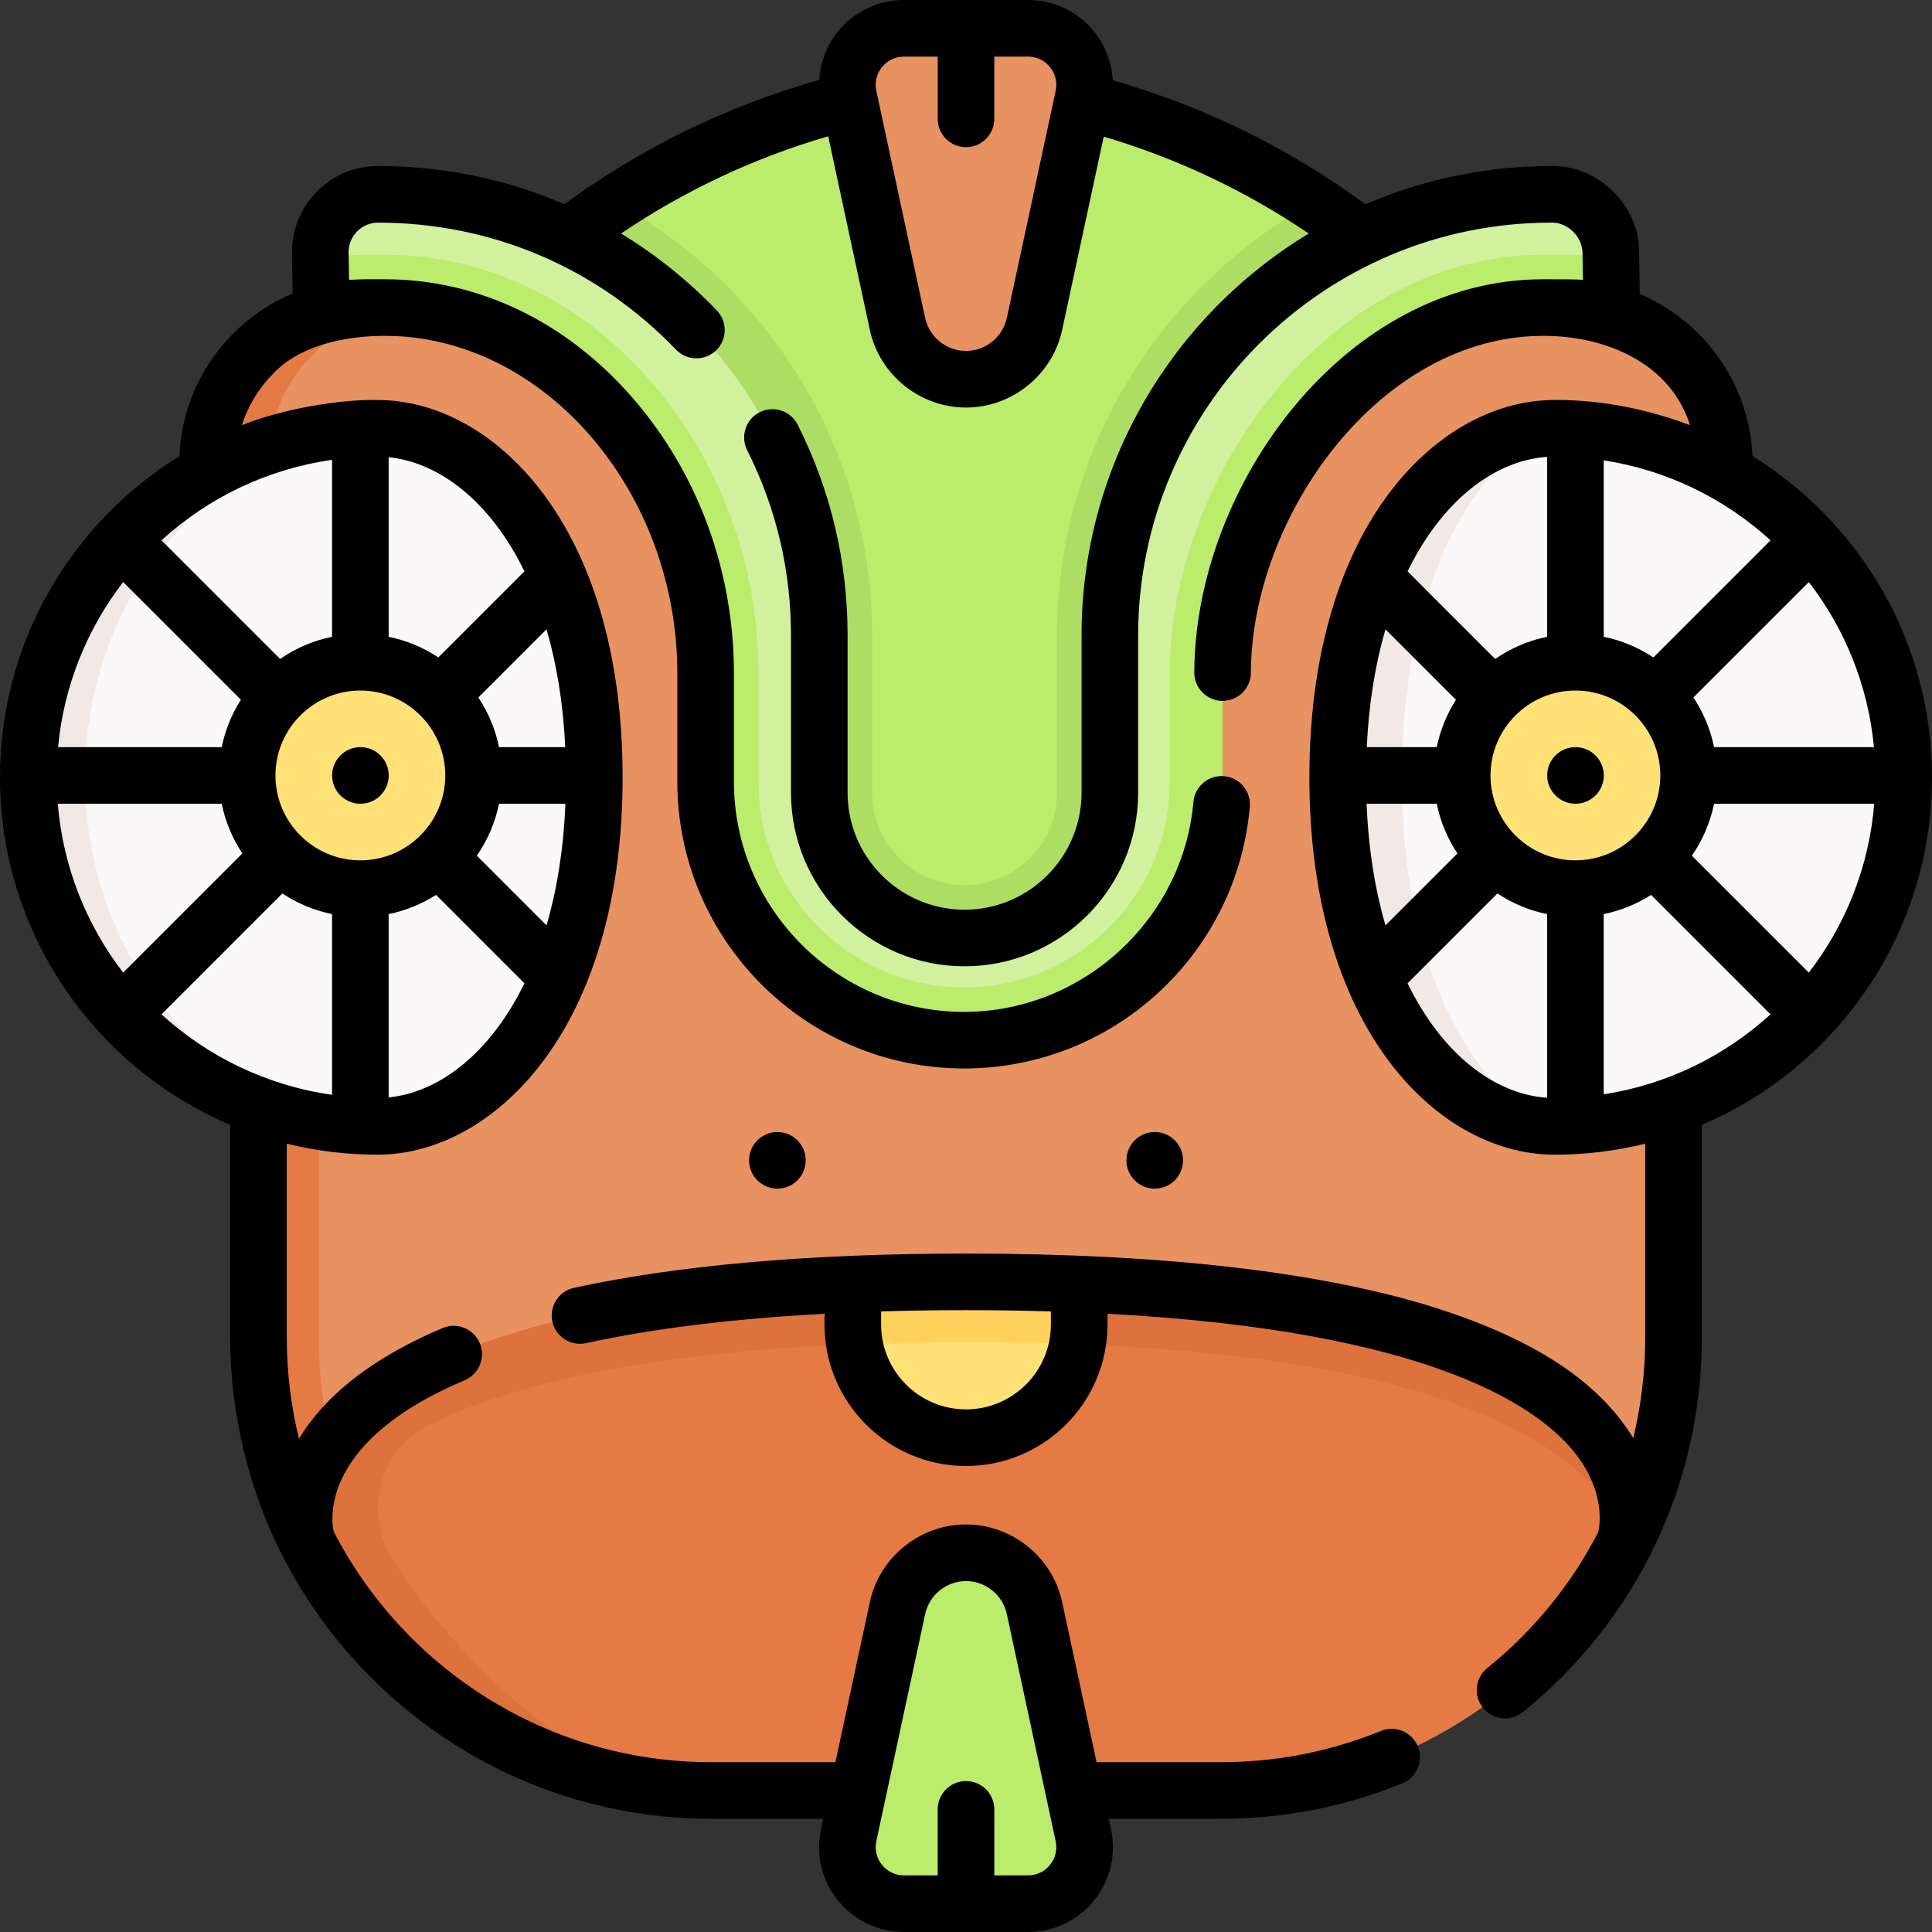 <svg id="Capa_1" enable-background="new 0 0 512 512" height="512" viewBox="0 0 512 512" width="512" xmlns="http://www.w3.org/2000/svg"><rect x="0" y="0" width="512" height="512" fill="#333333" stroke="none"/><g><g><path d="m430.63 408.6c-.02.03-.02.06-.03.08s-.01.03-.01.03c-19.81 39.03-60.32 65.79-107.09 65.79h-135c-4.386 0-8.718-.235-12.982-.694 0 0-22.545-7.354-33.38-12.054-26.333-11.419-46.099-31.637-58.605-57.358-1.681-12.019-2.833-64.684 172.467-64.684 193.08 0 175.57 65.76 174.63 68.89z" fill="#e57a45"/><path d="m256 333.11c-113.016 0-153.937 29.539-168.3 49.06 0-.001-.001-.002-.001-.003l-.002.009c-7.909 10.752-7.764 20.468-7.167 24.74v.001s.001.001.001.002v.002c.21.43.42.86.64 1.29.002-.005.004-.01.006-.015 17.856 35.629 52.939 61.155 94.343 65.602-27.719-9.293-53.263-32.817-71.256-60.233-8.326-12.687-3.659-29.859 10.054-36.355 25.302-11.988 68.449-21.5 141.682-21.5 135.25 0 167.81 31.87 174.79 52.29 1.79-7.32 11.12-74.89-174.79-74.89z" fill="#dd723c"/><path d="m286 316.156-1.844 34.844c0 1.795 1.384 5.262 1.384 5.262-2.487 14.059-14.767 24.738-29.54 24.738-14.77 0-27.047-10.674-29.538-24.728 0 0 1.878-3.363 1.878-5.161l-2.34-34.955z" fill="#ffe177"/><path d="m286 316.16v34.84c0 1.8-.15 3.552-.46 5.262-9.25-.36-19.1-.552-29.54-.552s-20.288.192-29.538.562c-.31-1.71-.462-3.472-.462-5.272v-34.84z" fill="#ffd15b"/><path d="m153.477 63.606c3.798-2.862 9.818-9.873 9.818-9.873 27.587-17.928 59.322-29.096 92.612-32.196l.393-.037c32.954 3.23 64.378 14.37 91.734 32.173 0 0 6.039 7.43 10.049 10.483l-54.561 191.844h-102.096z" fill="#bbec6c"/><path d="m361.826 63.33-58.306 192.67h-102.09l-52.164-192.367c3.8-2.86 10.049-7.32 14.029-9.9 40.4 22.31 67.825 65.367 67.825 114.697v41.65c0 13.51 10.99 24.5 24.5 24.5s24.5-10.99 24.5-24.5v-41.65c0-49.37 27.464-92.446 67.914-114.757 4.21 2.74 9.782 6.607 13.792 9.657z" fill="#aedd64"/><path d="m427.121 100.5-4.497-21.041 4.264-10.769-.016-2.128c-.139-8.359-6.955-15.062-15.315-15.062h-.511c-64.576 0-116.926 52.349-116.926 116.926v41.653c0 21.263-17.237 38.5-38.5 38.5-21.263 0-38.5-17.237-38.5-38.5v-41.653c0-64.576-52.349-116.926-116.926-116.926-8.559 0-15.457 7.014-15.315 15.572l.014 1.638 3.518 6.648-3.292 19.405 116.304 189.346h137.164z" fill="#d1f19e"/><path d="m427.12 100.5-88.53 183.61h-137.16l-116.31-189.35-.225-26.05c3.77-.8 7.655-1.21 11.605-1.21h5.5c26.68 0 51.78 12.02 70.69 33.83 18.25 21.07 28.31 48.48 28.31 77.17v28.66c0 14.55 5.67 28.24 15.96 38.54 10.3 10.29 23.99 15.96 38.54 15.96 30.05 0 54.5-24.45 54.5-54.5v-28.66c0-52.4 42.34-111 99-111h6.49c3.9 0 7.718.41 11.398 1.19z" fill="#bbec6c"/><path d="m457 123.5-13.5 172v59c0 19.47-4.63 37.85-12.87 54.1.94-3.13 18.45-68.89-174.63-68.89-113.022 0-153.944 22.942-168.305 42.464l-9.383 9.395s-6.083-17.925-6.083-36.725v-59l-15.206-171.768c-.27-23.11 16.591-41.644 39.701-41.644l5.119-.44c1.759 0 5.393-.303 5.393-.303 44.511 3.192 79.764 46.759 79.764 96.811v28.66c0 18.92 7.67 36.04 20.06 48.44 12.4 12.39 29.52 20.06 48.44 20.06 37.83 0 68.5-30.67 68.5-68.5v-28.66c0-47 38.06-97 85-97h6.49c22.73 0 41.23 18.28 41.5 41.01z" fill="#e89262"/><path d="m87.7 382.17c-7.92 10.76-7.77 20.48-7.17 24.75-7.71-15.84-12.03-33.62-12.03-52.42v-59l-13.5-172c-.27-23.11 18.39-42 41.5-42h5.5c2 0 3.98.08 5.94.25-20.95 2.29-37.19 20.18-36.94 41.75l13.5 172v59c0 9.53 1.11 18.79 3.2 27.67z" fill="#e57a45"/><path d="m9.697 206c0-44.204 29.259-80.697 70.266-89.853 1.874-.419 3.877-1.249 5.798-1.549.412-.064.825-.126 1.239-.185l7.908 1.005s6.423-1.899 7.092-1.861c15.186.856 31.539 11.434 42.531 32.195 0 0 .602 6.604 1.817 9.588.854 2.096 4.524 5.4 4.524 5.4 3.51 10.593 5.822 23.002 6.453 37.261l-3.133 8 3.174 7c-.565 14.679-2.903 27.421-6.494 38.261l-4.662 6.409-1.639 8.501c-10.992 20.812-27.367 31.415-42.572 32.272l-6.211-2.71-8.788 1.86c-.467-.066-.933-.135-1.397-.207 0 0-7.527-2.091-11.378-3.228-38.303-11.314-64.528-46.19-64.528-88.159z" fill="#faf8f8"/><path d="m85.76 297.41c-18.476-2.855-35.145-11.174-48.304-23.256l-3.594-8.558-6.608-2.452c-11.023-14.013-18.083-31.29-19.493-50.144l1.936-7-1.856-8.001c1.582-18.465 8.587-35.379 19.415-49.142l5.67-2.463 4.527-8.541c13.16-12.082 29.831-20.401 48.308-23.256-36.76 12.741-63.261 48.843-63.261 91.403s26.5 78.67 63.26 91.41z" fill="#f0e9e6"/><circle cx="94.5" cy="205.5" fill="#ffe177" r="30"/><path d="m502.716 206 1.443-8.001c-1.582-18.463-8.587-35.377-19.415-49.142l-6.661-3.343-3.535-7.661c-13.454-12.355-30.577-20.778-49.547-23.446l-11.308 1.493-3.693-2.343c-13.373.754-26.55 10.251-37.275 26.398-10.154 15.288-15.248 36.696-15.248 66.33 0 54.333 21.587 81.992 44.532 88.789 2.719.805 7.791 3.358 7.791 3.358.067.004.133.008.2.012l5.441-2.214 9.56 1.364c18.968-2.668 36.089-11.089 49.542-23.441l2.247-8.419 7.955-2.591c11.023-14.014 18.085-31.291 19.495-50.143z" fill="#faf8f8"/><path d="m409.8 298.43c-15.146-.933-31.427-11.535-42.372-32.259-1.11-2.101.923-6.825-.07-9.135-1.131-2.629-5.269-2.875-6.23-5.776-3.592-10.84-5.929-23.582-6.494-38.261-.088-2.286 2.376-4.62 2.376-7 0-2.729-2.45-5.395-2.335-8 .631-14.258 2.943-26.667 6.453-37.261.767-2.316 5.271-2.513 6.148-4.657 1.186-2.898-1.212-7.671.152-10.254 10.945-20.724 27.226-31.326 42.372-32.259-20.3 11.62-38.3 42.04-38.3 92.43s18 80.812 38.3 92.432z" fill="#f0e9e6"/><circle cx="417.5" cy="205.5" fill="#ffe177" r="30"/><path d="m256 100.5c8.751 0 16.314-6.11 18.154-14.665l12.942-60.182c2.009-9.341-5.111-18.154-14.665-18.154h-8.931l-7.954 2.931-7.046-2.93h-8.931c-9.554 0-16.673 8.813-14.665 18.154l12.942 60.182c1.84 8.554 9.403 14.664 18.154 14.664z" fill="#e89262"/><path d="m239.569 504.5h8.931l6.592-3.775 8.408 3.775h8.931c9.554 0 16.673-8.813 14.665-18.154l-12.942-60.182c-1.84-8.555-9.403-14.665-18.154-14.665-8.751 0-16.314 6.11-18.154 14.665l-12.942 60.182c-2.009 9.341 5.111 18.154 14.665 18.154z" fill="#bbec6c"/></g><g><path d="m512 206c0-35.926-19.046-67.482-47.568-85.116-.836-19.288-12.962-35.767-29.87-42.983l-.191-11.465c-.09-11.974-10.809-22.697-23.325-22.436-17.458 0-34.084 3.621-49.176 10.14-20.307-14.903-42.791-25.939-66.972-32.868-.249-4.668-1.948-9.176-4.965-12.911-4.292-5.314-10.671-8.361-17.502-8.361h-32.862c-6.831 0-13.21 3.047-17.502 8.361-2.997 3.71-4.695 8.184-4.962 12.819-24.381 6.885-47.06 17.947-67.543 32.939-15.356-6.634-32.063-10.119-49.366-10.119-6.167 0-11.944 2.421-16.268 6.818-4.324 4.396-6.648 10.213-6.546 16.379l.176 10.583c-5.886 2.466-11.285 6.098-15.911 10.78-8.645 8.748-13.591 20.145-14.1 32.337-28.51 17.636-47.547 49.186-47.547 85.103 0 41.312 25.181 76.851 61 92.08v56.42c-.061 19.791 5.087 40.914 14.009 58.069 21.159 41.188 64.089 69.431 113.491 69.431h29.667l-.596 2.77c-1.436 6.679.203 13.556 4.495 18.87s10.672 8.36 17.503 8.36h32.862c6.831 0 13.21-3.047 17.502-8.361s5.931-12.191 4.495-18.87l-.596-2.77h29.668c16.652 0 32.85-3.164 48.144-9.404 3.835-1.565 5.676-5.943 4.111-9.778-1.565-3.836-5.943-5.674-9.778-4.111-13.486 5.504-27.777 8.294-42.477 8.294h-32.893l-9.121-42.412c-2.565-11.93-13.284-20.588-25.486-20.588s-22.921 8.658-25.486 20.588l-9.121 42.412h-32.893c-43.549 0-81.397-24.875-100.086-61.161-.759-3.667-3.054-24.087 34.739-40.078 3.814-1.614 5.599-6.015 3.984-9.83-1.614-3.815-6.015-5.597-9.83-3.985-20.954 8.866-32.191 19.531-38.075 29.347-2.106-8.59-3.232-17.562-3.232-26.793v-51.418c7.692 1.902 15.729 2.918 24 2.918 16.549 0 32.866-9.448 44.767-25.92 13.236-18.322 20.233-43.938 20.233-74.08s-6.997-55.758-20.233-74.08c-11.901-16.472-28.218-25.92-44.767-25.92-10.102-.219-25.547 2.482-35.901 6.67 1.604-5.048 4.382-9.685 8.218-13.566 6.885-7.471 18.971-10.104 29.684-10.104 42.009 0 77.5 40.986 77.5 89.5v28.656c0 41.907 34.093 76 76 76 19.138 0 37.423-7.138 51.488-20.098 13.98-12.882 22.583-30.37 24.224-49.241.359-4.126-2.695-7.763-6.822-8.121-4.112-.363-7.763 2.695-8.121 6.822-2.713 31.199-29.405 55.638-60.768 55.638-33.636 0-61-27.364-61-61v-28.656c0-27.128-9.492-53.022-26.728-72.912-17.653-20.37-41.011-31.588-65.773-31.588-3.99.047-4.736-.136-9.501.174l-.12-7.227c-.035-2.112.761-4.105 2.243-5.611s3.46-2.336 5.573-2.336c30.077 0 58.116 11.954 78.952 33.659 1.473 1.534 3.44 2.306 5.412 2.306 1.868 0 3.739-.694 5.193-2.089 2.988-2.869 3.085-7.616.217-10.604-7.67-7.99-16.204-14.811-25.392-20.392 16.899-11.415 35.304-20.047 54.904-25.771l11.033 51.303c2.564 11.93 13.283 20.588 25.485 20.588s22.921-8.658 25.486-20.588l11.013-51.21c19.401 5.75 37.612 14.355 54.337 25.683-36.06 21.814-60.215 61.408-60.215 106.54v41.653c0 17.093-13.907 31-31 31s-31-13.907-31-31v-41.653c0-19.641-4.447-38.436-13.217-55.862-1.862-3.701-6.372-5.191-10.071-3.328-3.7 1.862-5.19 6.371-3.328 10.071 7.708 15.315 11.616 31.841 11.616 49.119v41.653c0 25.364 20.636 46 46 46s46-20.636 46-46v-41.653c0-60.337 49.088-109.425 109.426-109.425 3.434-.208 7.932 2.673 8.327 7.687l.125 7.493c-1.362-.203-8.005-.189-10.497-.179-52.759 0-92.35 55.019-92.5 104.211-.013 4.142 3.335 7.51 7.477 7.523h.023c4.131 0 7.487-3.343 7.5-7.477.126-41.278 34.007-89.258 77.499-89.258 17.184 0 33.815 7.603 38.868 23.657-10.642-3.985-23.045-6.763-35.869-6.657-16.549 0-32.866 9.448-44.767 25.92-13.236 18.322-20.233 43.938-20.233 74.08s6.997 55.758 20.233 74.08c11.901 16.472 28.218 25.92 44.767 25.92 8.271 0 16.308-1.016 24-2.918v51.418c0 9.072-1.087 17.982-3.166 26.585-9.615-15.598-27.127-26.466-52.877-34.664-30.246-9.431-71.952-14.213-123.959-14.213-41.285 0-76.238 3.055-103.887 9.079-4.047.882-6.613 4.877-5.731 8.925.882 4.047 4.879 6.612 8.925 5.731 17.872-3.894 39.042-6.492 63.196-7.782v2.839c0 20.678 16.822 37.5 37.5 37.5s37.5-16.822 37.5-37.5v-2.845c86.361 4.603 115.042 24.992 124.537 37.751 7.336 9.858 5.937 18.29 5.502 20.151-7.073 13.711-17.001 25.989-29.395 36.002-3.222 2.603-3.724 7.325-1.121 10.547 1.482 1.834 3.651 2.787 5.838 2.787 1.655 0 3.321-.545 4.709-1.667 30.141-24.35 47.429-60.517 47.429-99.226v-56.42c35.819-15.229 61-50.768 61-92.08zm-266.821 221.741c1.089-5.065 5.64-8.741 10.821-8.741s9.732 3.676 10.821 8.741l12.942 60.182c.479 2.226-.067 4.519-1.499 6.29-1.431 1.771-3.557 2.787-5.834 2.787h-8.93v-17.5c0-4.142-3.358-7.5-7.5-7.5s-7.5 3.358-7.5 7.5v17.5h-8.931c-2.277 0-4.403-1.016-5.834-2.787s-1.977-4.064-1.499-6.29zm-100.339-182.507-18.473-18.473c2.818-4.079 4.854-8.737 5.878-13.761h17.595c-.496 12.095-2.267 22.858-5 32.234zm4.956-47.234h-17.551c-.974-4.781-2.865-9.23-5.474-13.165l18.069-18.069c2.657 9.117 4.405 19.545 4.956 31.234zm-31.796 7.5c0 12.407-10.093 22.5-22.5 22.5s-22.5-10.093-22.5-22.5 10.093-22.5 22.5-22.5 22.5 10.093 22.5 22.5zm-75.206 63.312 32.041-32.041c3.935 2.609 8.384 4.5 13.165 5.474v47.892c-17.271-2.452-32.891-10.099-45.206-21.325zm-27.482-55.812h43.443c.974 4.781 2.865 9.23 5.474 13.165l-31.589 31.589c-9.709-12.606-15.955-27.997-17.328-44.754zm17.327-58.754 31.198 31.198c-2.405 3.783-4.159 8.019-5.083 12.556h-43.366c1.536-16.371 7.736-31.398 17.251-43.754zm55.361 14.509c-5.024 1.024-9.682 3.06-13.761 5.878l-31.445-31.445c12.315-11.226 27.935-18.873 45.206-21.325zm15 122.075v-48.585c4.537-.925 8.772-2.678 12.556-5.083l23.426 23.427c-9.077 18.58-22.589 28.894-35.982 30.241zm35.982-139.419-22.817 22.817c-3.935-2.609-8.384-4.5-13.165-5.474v-47.584c13.393 1.347 26.905 11.661 35.982 30.241zm127.839-67.152c-1.089 5.065-5.64 8.741-10.821 8.741s-9.732-3.676-10.821-8.741l-12.942-60.182c-.479-2.226.067-4.519 1.499-6.29 1.431-1.771 3.557-2.787 5.834-2.787h8.931v16.5c0 4.142 3.358 7.5 7.5 7.5s7.5-3.358 7.5-7.5v-16.5h8.931c2.277 0 4.403 1.016 5.834 2.787s1.977 4.064 1.499 6.29zm11.679 266.741c0 12.407-10.093 22.5-22.5 22.5s-22.5-10.093-22.5-22.5v-3.464c7.262-.217 14.76-.328 22.498-.328 7.871 0 15.357.115 22.502.328zm146.5-60.994v-47.76c4.537-.925 8.772-2.678 12.556-5.083l31.65 31.65c-12.078 11.009-27.331 18.592-44.206 21.193zm-57.84-123.24 18.678 18.678c-2.405 3.783-4.159 8.019-5.083 12.556h-18.551c.551-11.689 2.299-22.117 4.956-31.234zm-5.001 46.234h18.595c.974 4.781 2.865 9.23 5.474 13.165l-19.069 19.069c-2.732-9.376-4.503-20.139-5-32.234zm32.841-7.5c0-12.407 10.093-22.5 22.5-22.5s22.5 10.093 22.5 22.5-10.093 22.5-22.5 22.5-22.5-10.093-22.5-22.5zm74.206-62.312-31.041 31.041c-3.935-2.609-8.384-4.5-13.165-5.474v-46.76c16.875 2.6 32.128 10.183 44.206 21.193zm27.406 54.812h-42.367c-.974-4.781-2.865-9.23-5.474-13.165l30.589-30.589c9.516 12.356 15.716 27.383 17.252 43.754zm-48.245 28.761c2.818-4.079 4.854-8.737 5.878-13.761h42.443c-1.374 16.757-7.619 32.148-17.328 44.754zm-38.367-105.684v47.678c-5.024 1.024-9.682 3.06-13.761 5.878l-23.221-23.221c9.303-19.043 23.264-29.414 36.982-30.335zm-36.982 139.512 23.817-23.817c3.935 2.609 8.384 4.5 13.165 5.474v48.678c-13.718-.922-27.679-11.293-36.982-30.335z"/><path d="m88.015 205.5c0 4.142 3.363 7.5 7.505 7.5s7.5-3.358 7.5-7.5-3.358-7.5-7.5-7.5h-.01c-4.142 0-7.495 3.358-7.495 7.5z"/><path d="m425.02 205.5c0-4.142-3.358-7.5-7.5-7.5h-.01c-4.142 0-7.495 3.358-7.495 7.5s3.363 7.5 7.505 7.5 7.5-3.358 7.5-7.5z"/><path d="m213.52 307.5c0-4.142-3.358-7.5-7.5-7.5h-.01c-4.142 0-7.495 3.358-7.495 7.5s3.363 7.5 7.505 7.5 7.5-3.358 7.5-7.5z"/><path d="m313.52 307.5c0-4.142-3.358-7.5-7.5-7.5h-.01c-4.142 0-7.495 3.358-7.495 7.5s3.363 7.5 7.505 7.5 7.5-3.358 7.5-7.5z"/></g></g></svg>